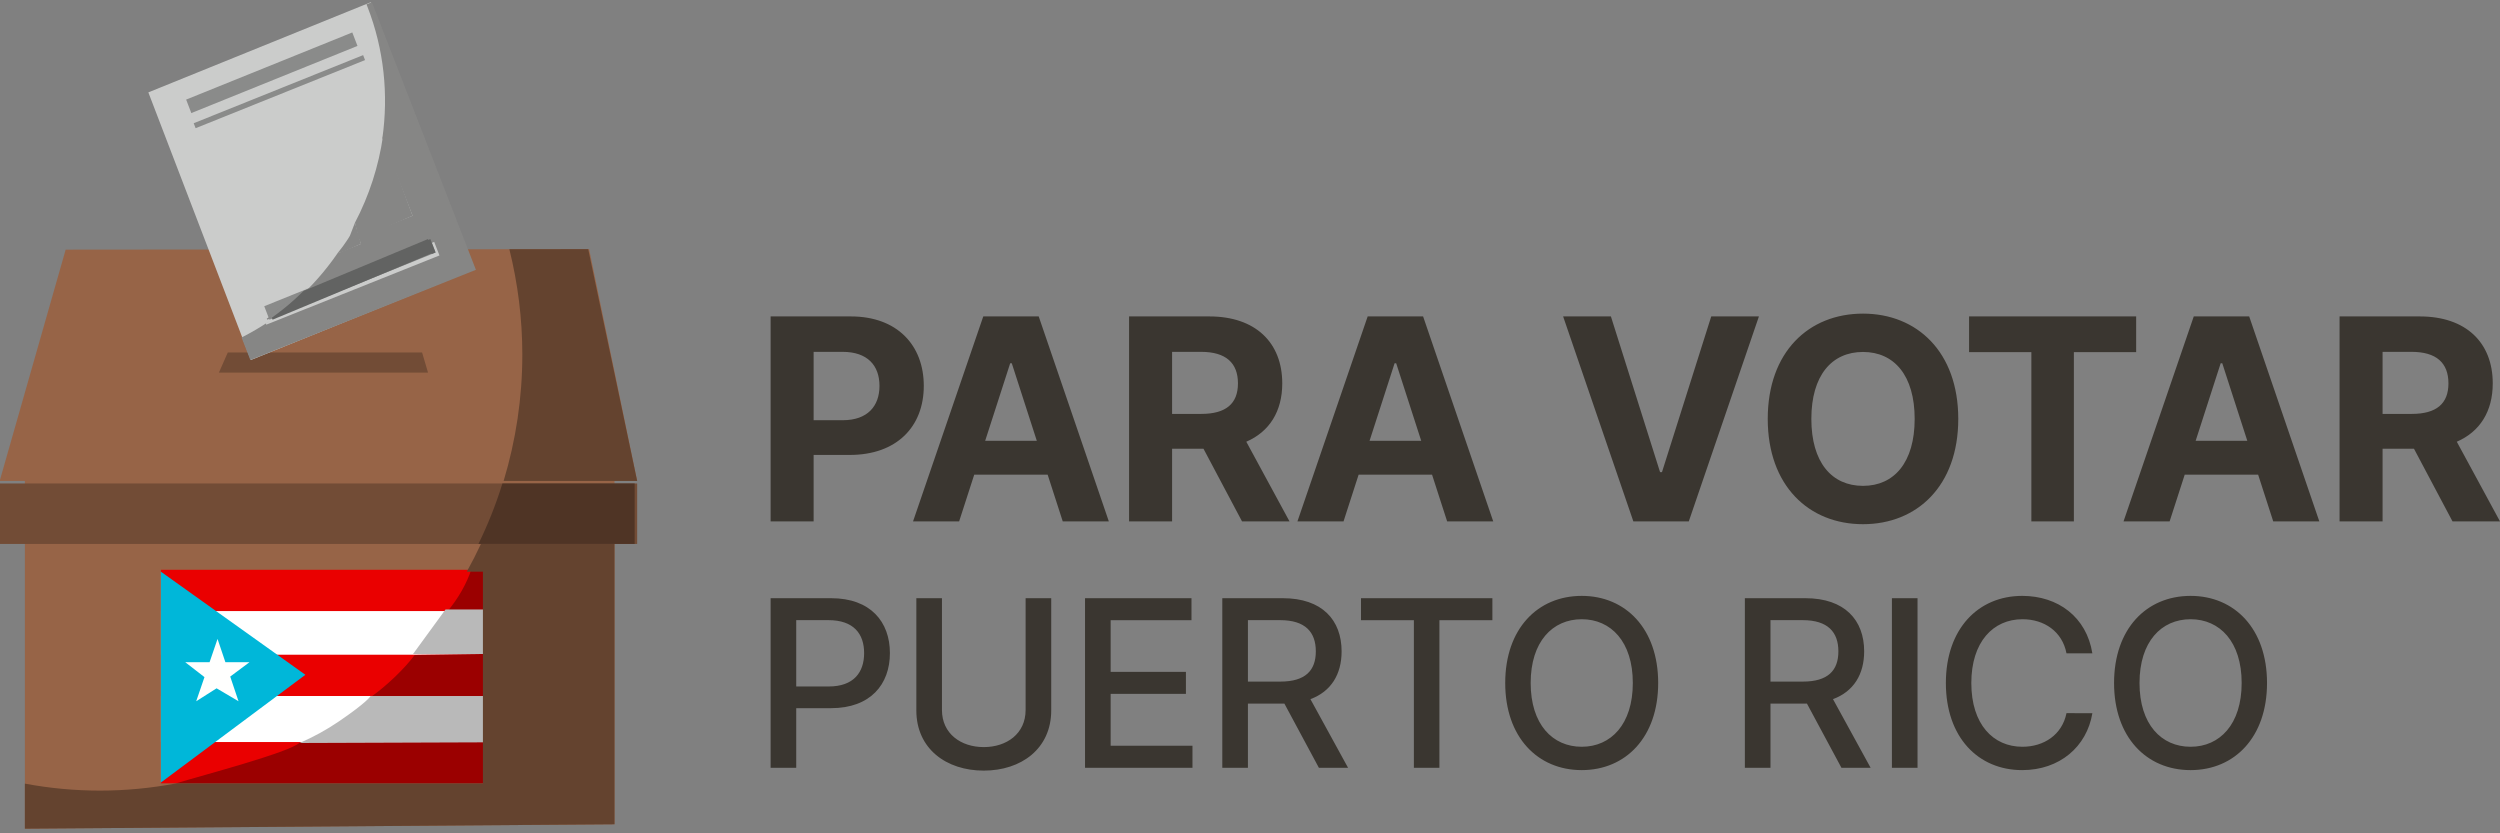 <svg xmlns="http://www.w3.org/2000/svg" width="558" height="186" viewBox="0 0 558 186">
  <rect x="0" y="0" width="558" height="186" fill="#808080" stroke="none"/>
  <g fill="none" fill-rule="evenodd" transform="translate(-49 -40)">
    <polyline fill="#976447" points="186.154 223.981 54.553 224.96 54.553 138.913 186.154 138.913 186.154 223.981"/>
    <polyline fill="#976447" points="191.216 147.349 48.929 147.349 63.656 95.72 180.493 95.608 191.216 147.349"/>
    <polygon fill="#724C36" points="48.929 161.409 191.216 161.409 191.216 147.911 48.929 147.911"/>
    <polyline fill="#724C36" points="144.537 123.166 97.858 123.166 99.847 118.666 143.208 118.666 144.537 123.166"/>
    <g transform="translate(84.922 167.033)">
      <polygon fill="#FFF" points="0 47.62 71.961 47.62 71.961 .576 0 .576"/>
      <polygon fill="#EA0000" points="0 9.356 71.961 9.356 71.961 .141 0 .141"/>
      <polygon fill="#EA0000" points="0 28.315 71.961 28.315 71.961 19.1 0 19.1"/>
      <polygon fill="#EA0000" points="0 47.804 71.961 47.804 71.961 38.589 0 38.589"/>
      <polyline fill="#00B7D9" points="0 .576 0 47.62 32.238 23.581 0 .576"/>
      <polyline fill="#FFFFFE" points="19.763 20.771 14.384 20.771 12.634 15.574 10.855 20.771 5.424 20.771 9.715 24.097 7.869 29.487 12.42 26.599 17.316 29.487 15.463 23.978 19.763 20.771"/>
    </g>
    <path fill="#9B0000" d="M88.297,214.837 C94.16,213.05 113.653,207.945 115.912,205.739 L157.472,205.594 L157.472,214.837 L88.297,214.837 Z M131.957,195.434 C135.164,193.164 139.23,189.337 141.564,186.19 L157.472,185.952 L157.472,195.434 L131.957,195.434 Z M148.899,176.417 C151.287,173.567 153.185,170.222 154.224,167.033 L157.472,167.033 L157.472,176.417 L148.899,176.417 Z"/>
    <path fill="#B9B9B9" d="M156.91,195.363 L156.91,205.691 L115.854,205.838 C118.953,204.502 121.878,202.897 124.63,201.021 C131.137,196.587 131.704,195.363 131.704,195.363 L156.91,195.363 L156.91,195.363 Z M156.91,176.031 L156.91,185.967 L141.195,185.967 L148.441,176.031 L156.91,176.031 Z"/>
    <polyline fill="#892725" points="163.096 95.335 163.096 95.335 180.53 95.319 163.096 95.335"/>
    <path fill="#64432F" d="M54.553 214.905C60.047 215.932 65.648 216.464 71.287 216.464 77.03 216.464 82.733 215.916 88.325 214.853L156.786 214.853 156.786 167.589 153.19 167.589C154.313 165.568 155.365 163.505 156.344 161.409L186.154 161.409 186.154 223.98 54.553 224.96 54.553 214.905zM191.216 147.349L161.409 147.349C164.149 138.27 165.583 128.772 165.583 119.164 165.583 111.183 164.593 103.276 162.687 95.625L180.289 95.608 191.216 147.349"/>
    <path fill="#4F3425" d="M190.654,161.409 L155.785,161.409 C157.918,157.053 159.709,152.539 161.141,147.911 L190.654,147.911 L190.654,161.409"/>
    <polyline fill="#CBCCCB" points="154.66 100.227 105.004 120.354 82.11 60.619 131.766 40.493 154.66 100.227"/>
    <polyline fill="#8A8B8A" points="128.79 50.251 91.704 65.238 90.546 62.229 127.632 47.242 128.79 50.251"/>
    <polyline fill="#8A8B8A" points="130.477 53.413 92.662 68.613 92.234 67.503 130.049 52.303 130.477 53.413"/>
    <polyline fill="#8A8B8A" points="146.224 96.368 109.137 111.355 107.981 108.345 145.066 93.358 146.224 96.368"/>
    <polyline fill="#892725" points="130.477 40.448 130.477 40.448 131.602 39.976 130.477 40.448"/>
    <path fill="#868685" d="M104.872,120.354 L104.872,120.354 L102.919,115.325 C105.092,114.231 107.172,113.006 109.153,111.664 L109.155,111.669 C108.884,111.854 108.61,112.035 108.335,112.215 L108.434,112.468 L146.196,97.374 L146.196,97.373 L147.089,97.016 L145.91,93.986 L116.487,105.748 C119.72,102.666 122.576,99.225 125.016,95.518 C124.793,95.857 124.566,96.195 124.336,96.529 L129.579,94.433 L129.014,92.977 L141.086,88.151 L134.35,70.818 C135.718,61.17 134.742,51.094 131.022,41.523 C130.952,41.338 130.868,41.16 130.795,40.978 L132.009,40.493 L155.222,100.227 L104.872,120.354"/>
    <path fill="#626362" d="M108.545,110.793 L108.543,110.788 C110.384,109.55 112.14,108.209 113.805,106.779 C112.14,108.212 110.386,109.553 108.545,110.793 M115.828,104.955 L115.828,104.955 L145.053,93.358 L146.224,96.346 L145.337,96.698 L144.168,93.71 L115.828,104.955"/>
    <path fill="#868685" d="M128.227 89.703C131.395 83.669 133.531 77.092 134.494 70.3L141.086 88.151 129.071 93.358 128.227 89.703zM108.642 111.355L108.543 111.109C108.817 110.935 109.089 110.76 109.359 110.581L109.53 111.009 146.224 96.733 146.224 96.733 108.642 111.355"/>
    <path fill="#626362" d="M109.835,111.355 L109.668,110.907 C111.469,109.634 113.185,108.256 114.813,106.784 C115.487,106.175 116.145,105.551 116.789,104.911 L116.793,104.91 L144.518,93.358 L145.662,96.428 L109.835,111.355"/>
    <path fill="#868685" d="M124.336,96.529 L125.605,94.877 C126.37,93.732 126.415,93.797 127.102,92.612 L128.227,89.703 L129.579,94.433 L125.605,96.17"/>
    <path fill="#3A3630" fill-rule="nonzero" d="M226.718 211.372L226.718 198.064 234.49 198.064C243.279 198.064 247.628 192.759 247.628 185.772 247.628 178.804 243.316 173.518 234.508 173.518L221 173.518 221 211.372 226.718 211.372zM233.972 193.221L226.718 193.221 226.718 178.416 233.898 178.416C239.56 178.416 241.873 181.484 241.873 185.772 241.873 190.06 239.56 193.221 233.972 193.221zM268.571 212C276.953 212 283.633 207.102 283.633 198.563L283.633 173.518 277.916 173.518 277.916 198.47C277.916 203.775 273.678 206.751 268.571 206.751 263.501 206.751 259.244 203.775 259.244 198.47L259.244 173.518 253.527 173.518 253.527 198.563C253.527 207.102 260.188 212 268.571 212zM315.161 211.372L315.161 206.455 296.897 206.455 296.897 194.866 313.699 194.866 313.699 189.968 296.897 189.968 296.897 178.434 314.939 178.434 314.939 173.518 291.179 173.518 291.179 211.372 315.161 211.372zM327.536 211.372L327.536 197.047 335.678 197.047 335.678 197.047 343.376 211.372 349.889 211.372 341.488 196.049C346.133 194.33 348.446 190.467 348.446 185.384 348.446 178.416 344.116 173.518 335.326 173.518L321.818 173.518 321.818 211.372 327.536 211.372zM334.79 192.13L327.536 192.13 327.536 178.416 334.716 178.416C340.36 178.416 342.691 181.096 342.691 185.384 342.691 189.654 340.36 192.13 334.79 192.13zM370.277 211.372L370.277 178.434 382.101 178.434 382.101 173.518 352.772 173.518 352.772 178.434 364.578 178.434 364.578 211.372 370.277 211.372zM402.045 211.889C411.852 211.889 419.106 204.551 419.106 192.445 419.106 180.338 411.852 173 402.045 173 392.201 173 384.965 180.338 384.965 192.445 384.965 204.533 392.201 211.889 402.045 211.889zM402.045 206.677C395.513 206.677 390.646 201.668 390.646 192.445 390.646 183.221 395.513 178.212 402.045 178.212 408.559 178.212 413.444 183.221 413.444 192.445 413.444 201.668 408.559 206.677 402.045 206.677zM444.171 211.372L444.171 197.047 452.313 197.047 452.313 197.047 460.011 211.372 466.524 211.372 458.123 196.049C462.768 194.33 465.081 190.467 465.081 185.384 465.081 178.416 460.751 173.518 451.961 173.518L438.453 173.518 438.453 211.372 444.171 211.372zM451.425 192.13L444.171 192.13 444.171 178.416 451.351 178.416C456.995 178.416 459.326 181.096 459.326 185.384 459.326 189.654 456.995 192.13 451.425 192.13zM476.994 211.372L476.994 173.518 471.276 173.518 471.276 211.372 476.994 211.372zM500.36 211.889C508.688 211.889 514.776 206.677 516.015 199.191L510.242 199.173C509.261 204.015 505.19 206.677 500.397 206.677 493.902 206.677 488.999 201.705 488.999 192.445 488.999 183.258 493.884 178.212 500.416 178.212 505.246 178.212 509.298 180.929 510.242 185.827L516.015 185.827C514.72 177.732 508.373 173 500.36 173 490.553 173 483.318 180.338 483.318 192.445 483.318 204.551 490.516 211.889 500.36 211.889zM537.939 211.889C547.746 211.889 555 204.551 555 192.445 555 180.338 547.746 173 537.939 173 528.094 173 520.859 180.338 520.859 192.445 520.859 204.533 528.094 211.889 537.939 211.889zM537.939 206.677C531.407 206.677 526.54 201.668 526.54 192.445 526.54 183.221 531.407 178.212 537.939 178.212 544.452 178.212 549.338 183.221 549.338 192.445 549.338 201.668 544.452 206.677 537.939 206.677zM230.601 156.375L230.601 141.542 238.672 141.542C249.115 141.542 255.19 135.265 255.19 126.128 255.19 117.037 249.226 110.625 238.915 110.625L221 110.625 221 156.375 230.601 156.375zM237.119 133.79L230.601 133.79 230.601 118.533 237.075 118.533C242.618 118.533 245.301 121.571 245.301 126.128 245.301 130.663 242.618 133.79 237.119 133.79zM263.078 156.375L266.449 145.942 282.834 145.942 286.204 156.375 296.492 156.375 280.839 110.625 268.466 110.625 252.79 156.375 263.078 156.375zM280.417 138.392L268.888 138.392 274.475 121.08 274.83 121.08 280.417 138.392zM310.611 156.375L310.611 140.157 317.618 140.157 326.221 156.375 336.819 156.375 327.174 138.593C332.34 136.359 335.201 131.825 335.201 125.57 335.201 116.478 329.236 110.625 318.926 110.625L301.01 110.625 301.01 156.375 310.611 156.375zM317.13 132.383L310.611 132.383 310.611 118.533 317.086 118.533C322.629 118.533 325.312 121.013 325.312 125.57 325.312 130.105 322.629 132.383 317.13 132.383zM348.876 156.375L352.246 145.942 368.632 145.942 372.002 156.375 382.29 156.375 366.636 110.625 354.264 110.625 338.588 156.375 348.876 156.375zM366.215 138.392L354.685 138.392 360.273 121.08 360.627 121.08 366.215 138.392zM425.937 156.375L441.591 110.625 430.948 110.625 419.951 145.384 419.529 145.384 408.554 110.625 397.889 110.625 413.565 156.375 425.937 156.375zM464.823 157C476.863 157 486.086 148.467 486.086 133.5 486.086 118.533 476.863 110 464.823 110 452.717 110 443.559 118.533 443.559 133.5 443.559 148.4 452.717 157 464.823 157zM464.823 148.444C457.838 148.444 453.293 143.195 453.293 133.5 453.293 123.805 457.838 118.556 464.823 118.556 471.785 118.556 476.353 123.805 476.353 133.5 476.353 143.195 471.785 148.444 464.823 148.444zM511.89 156.375L511.89 118.6 525.792 118.6 525.792 110.625 488.498 110.625 488.498 118.6 502.4 118.6 502.4 156.375 511.89 156.375zM533.259 156.375L536.629 145.942 553.015 145.942 556.385 156.375 566.673 156.375 551.019 110.625 538.647 110.625 522.971 156.375 533.259 156.375zM550.598 138.392L539.068 138.392 544.656 121.08 545.011 121.08 550.598 138.392zM580.792 156.375L580.792 140.157 587.799 140.157 596.401 156.375 607 156.375 597.355 138.593C602.521 136.359 605.381 131.825 605.381 125.57 605.381 116.478 599.417 110.625 589.107 110.625L571.191 110.625 571.191 156.375 580.792 156.375zM587.311 132.383L580.792 132.383 580.792 118.533 587.266 118.533C592.81 118.533 595.492 121.013 595.492 125.57 595.492 130.105 592.81 132.383 587.311 132.383z"/>
  </g>
</svg>
